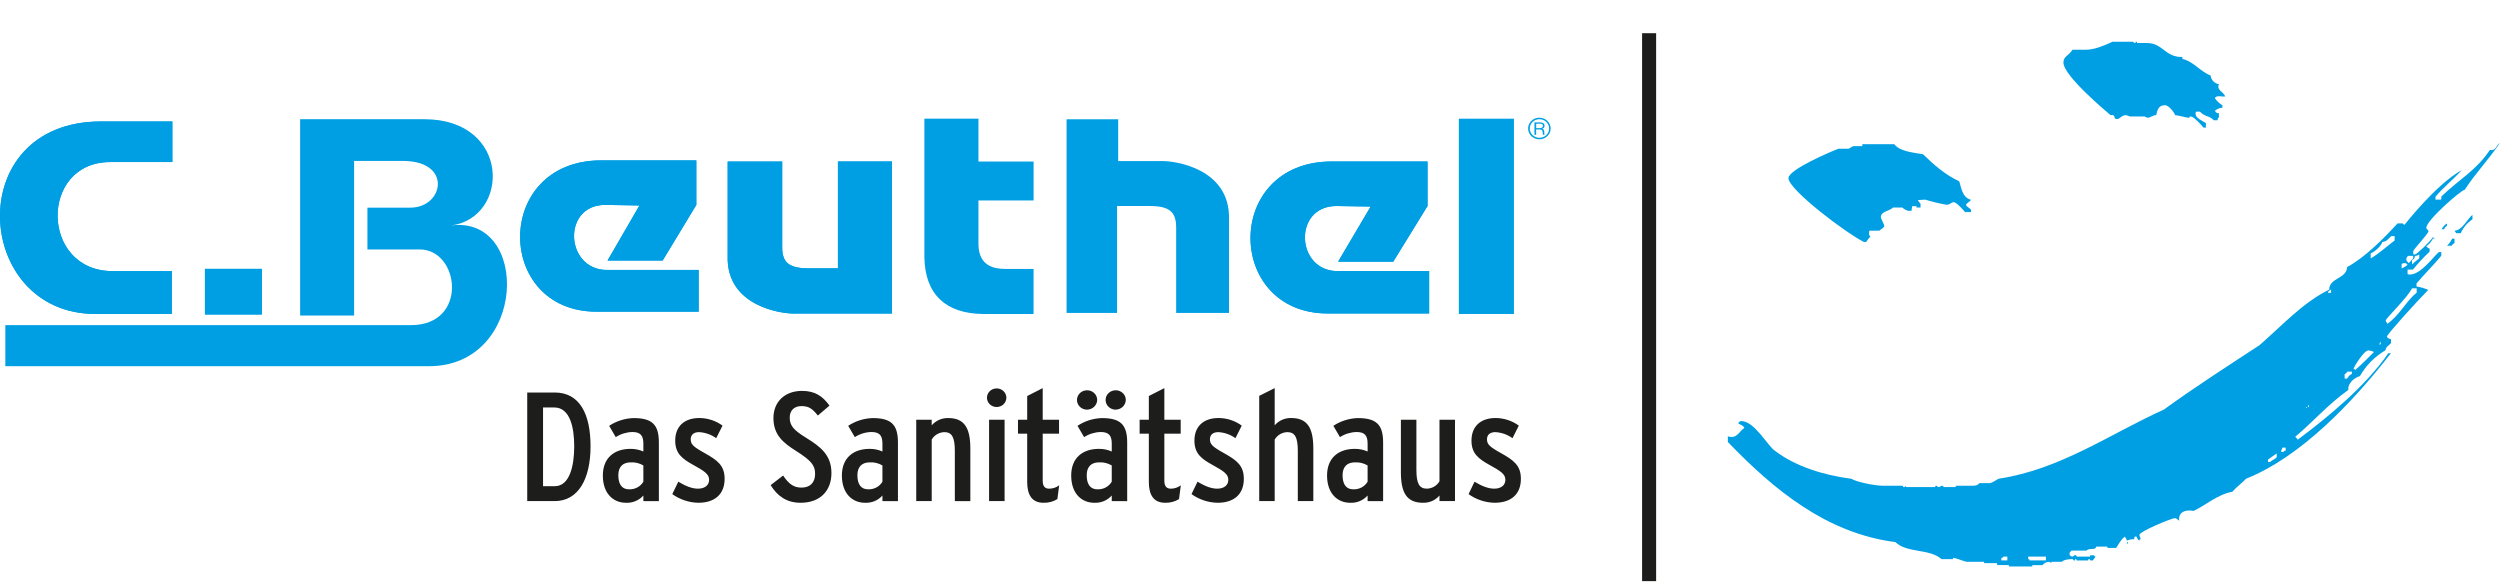<svg width="73" height="17" viewBox="0 0 73 17" fill="none" xmlns="http://www.w3.org/2000/svg">
<g clip-path="url(#clip0_308_1903)">
<path d="M5.017 7.916H3.288C1.175 7.916 1.143 4.731 3.218 4.731H5.033V3.546H2.95C-1.134 3.546 -0.775 9.166 2.78 9.166H5.017V7.916" fill="#009FE3"/>
<path d="M5.017 7.917H3.288C1.175 7.917 1.143 4.733 3.218 4.733H5.033V3.547H2.95C-1.134 3.547 -0.775 9.168 2.78 9.168H5.017V7.917V7.917ZM28.571 5.854V7.153C28.588 7.77 29.029 7.852 29.35 7.852H30.18V9.168H28.687C27.619 9.151 27.009 8.599 26.992 7.51V3.466H28.571V4.717H30.181V5.854H28.571ZM31.144 9.135V3.482H32.651V4.704H33.906C34.26 4.687 35.922 4.899 35.887 6.393V9.138H34.344V6.65C34.344 6.228 34.192 6.016 33.583 6.016H32.618V9.138H31.144V9.135ZM26.044 4.717V9.155H23.214C22.86 9.171 21.197 8.96 21.248 7.466V4.717H22.841V7.219C22.841 7.626 22.994 7.835 23.604 7.835H24.468V4.714H26.044" fill="#009FE3"/>
<path d="M26.043 4.717V9.155H23.213C22.859 9.171 21.196 8.96 21.247 7.466V4.717H22.84V7.219C22.84 7.626 22.993 7.836 23.602 7.836H24.467V4.714H26.043" fill="#009FE3"/>
<path d="M42.598 3.466H44.207V9.168H42.598V3.466Z" fill="#009FE3"/>
<path d="M41.732 7.916H39.058C37.835 7.916 37.753 6.016 39.024 6.016L40.024 6.032L39.075 7.641H40.684L41.685 6.016V4.716H38.888C35.718 4.716 35.771 9.154 38.77 9.154H41.732V7.916Z" fill="#009FE3"/>
<path d="M41.73 7.916H39.055C37.833 7.916 37.751 6.015 39.021 6.015L40.022 6.032L39.072 7.64H40.682L41.682 6.015V4.715H38.886C35.716 4.715 35.768 9.153 38.767 9.153H41.73V7.916ZM20.401 7.883H17.724C16.501 7.883 16.402 5.983 17.673 5.983L18.672 6L17.741 7.607H19.35L20.333 5.983V4.683H17.554C14.402 4.683 14.441 9.101 17.419 9.101H20.401V7.883" fill="#009FE3"/>
<path d="M20.401 7.883H17.724C16.501 7.883 16.402 5.983 17.673 5.983L18.672 6L17.741 7.607H19.35L20.333 5.983V4.683H17.554C14.402 4.683 14.441 9.101 17.419 9.101H20.401V7.883" fill="#009FE3"/>
<path d="M13.169 6.584C15.487 6.279 15.401 10.693 12.526 10.693H0.156V9.494H12C13.685 9.494 13.426 7.284 12.255 7.284H10.729V6.063H11.984C12.958 6.063 13.221 4.699 11.763 4.699H10.34V9.214H8.764V3.481H12.39C14.919 3.481 14.898 6.357 13.169 6.584Z" fill="#009FE3"/>
<path d="M5.984 7.851H7.646V9.183H5.984V7.851Z" fill="#009FE3"/>
<path d="M5.984 7.851H7.646V9.183H5.984V7.851Z" fill="#009FE3"/>
<path d="M45.279 3.752C45.279 3.815 45.26 3.876 45.224 3.927C45.187 3.979 45.136 4.02 45.076 4.044C45.016 4.068 44.95 4.074 44.886 4.062C44.822 4.049 44.763 4.019 44.717 3.975C44.671 3.931 44.64 3.874 44.627 3.813C44.615 3.752 44.621 3.688 44.646 3.631C44.671 3.573 44.714 3.524 44.768 3.489C44.822 3.455 44.886 3.436 44.951 3.437C45.038 3.437 45.121 3.47 45.183 3.529C45.244 3.589 45.279 3.669 45.279 3.752ZM44.669 3.752C44.669 3.806 44.685 3.858 44.716 3.903C44.747 3.948 44.791 3.982 44.843 4.003C44.895 4.023 44.952 4.029 45.007 4.018C45.062 4.008 45.112 3.982 45.152 3.944C45.191 3.906 45.218 3.858 45.229 3.805C45.24 3.752 45.234 3.698 45.213 3.648C45.191 3.599 45.155 3.556 45.109 3.526C45.062 3.497 45.008 3.481 44.952 3.481C44.876 3.481 44.804 3.509 44.751 3.56C44.698 3.611 44.669 3.68 44.669 3.752ZM44.968 3.574C44.992 3.574 45.101 3.574 45.101 3.673C45.102 3.693 45.096 3.713 45.083 3.729C45.07 3.746 45.051 3.757 45.03 3.76C45.082 3.774 45.091 3.804 45.093 3.85C45.093 3.912 45.093 3.918 45.105 3.934H45.056C45.049 3.923 45.046 3.912 45.045 3.866C45.045 3.809 45.034 3.78 44.948 3.78H44.855V3.936H44.806V3.574H44.968ZM44.857 3.741H44.952C44.977 3.741 45.053 3.741 45.053 3.673C45.053 3.606 44.983 3.614 44.961 3.614H44.857V3.741Z" fill="#009FE3"/>
<path d="M47.949 0.97H48.359V16.97H47.949V0.97Z" fill="#1D1D1B"/>
<path fill-rule="evenodd" clip-rule="evenodd" d="M61.686 1.218H62.268C62.318 1.218 62.291 1.256 62.339 1.256C62.387 1.256 62.33 1.218 62.379 1.218C62.428 1.218 62.37 1.256 62.42 1.256H62.688C63.157 1.256 63.224 1.679 63.725 1.663V1.721C64.047 1.789 64.239 2.085 64.55 2.204C64.556 2.267 64.583 2.325 64.627 2.371C64.671 2.417 64.73 2.448 64.794 2.458C64.715 2.633 64.923 2.675 64.976 2.814C64.899 2.838 64.716 2.764 64.675 2.867C64.732 2.95 64.807 3.021 64.895 3.075V3.143C64.813 3.15 64.736 3.182 64.675 3.235C64.683 3.242 64.713 3.319 64.792 3.303V3.433C64.766 3.433 64.756 3.464 64.752 3.511H64.641C64.523 3.375 64.381 3.417 64.238 3.26H64.126C64.109 3.278 64.112 3.281 64.112 3.328C64.112 3.455 64.316 3.527 64.412 3.595V3.725H64.341C64.282 3.651 64.054 3.4 63.973 3.4C63.923 3.4 63.953 3.438 63.902 3.438C63.852 3.438 63.66 3.381 63.514 3.36C63.483 3.277 63.327 3.072 63.219 3.072C63.042 3.072 62.995 3.189 62.964 3.36C62.877 3.36 62.775 3.438 62.726 3.438C62.676 3.438 62.626 3.4 62.613 3.4H62.196C62.187 3.4 62.09 3.362 62.082 3.362C61.953 3.362 61.892 3.477 61.821 3.477C61.679 3.477 61.817 3.341 61.626 3.36C61.549 3.292 60.252 2.22 60.252 1.827C60.252 1.646 60.394 1.638 60.518 1.452H60.923C61.149 1.45 61.442 1.335 61.686 1.218V1.218ZM54.378 4.211H55.314C55.456 4.414 55.85 4.454 56.153 4.504C56.463 4.81 56.816 5.115 57.208 5.292C57.273 5.474 57.287 5.76 57.553 5.835C57.511 5.903 57.411 5.935 57.411 5.983C57.411 6.031 57.51 6.065 57.553 6.124V6.192H57.379C57.355 6.162 57.133 5.904 57.052 5.904C56.971 5.904 56.941 5.98 56.84 5.98C56.628 5.941 56.419 5.891 56.213 5.829L56.001 5.843C56.023 5.882 56.049 5.918 56.08 5.951V6.06H55.981C55.931 6.06 55.993 6.022 55.942 6.02H55.838C55.825 6.065 55.819 6.11 55.819 6.156H55.716C55.652 6.138 55.594 6.105 55.547 6.06H55.275C55.186 6.163 54.921 6.165 54.921 6.341C54.921 6.388 55.021 6.552 55.021 6.6C55.021 6.647 54.907 6.704 54.875 6.736H54.592C54.576 6.754 54.579 6.766 54.579 6.814C54.579 6.863 54.574 6.872 54.619 6.9C54.574 6.952 54.532 7.007 54.494 7.064H54.423C53.906 6.806 52.223 5.538 52.223 5.203C52.223 4.949 53.474 4.422 53.679 4.344H53.962C54.014 4.344 54.078 4.267 54.129 4.268H54.381L54.378 4.211ZM72.196 6.274V6.403C72.044 6.505 71.925 6.646 71.853 6.81H71.719C71.719 6.785 71.676 6.765 71.677 6.738C71.912 6.715 72.044 6.389 72.196 6.274ZM71.452 6.525V6.598C71.431 6.605 71.412 6.618 71.398 6.635C71.384 6.652 71.374 6.672 71.371 6.694H71.295C71.329 6.624 71.384 6.566 71.452 6.525V6.525ZM71.601 6.97H71.672V7.098C71.636 7.115 71.607 7.142 71.588 7.175H71.453C71.516 7.117 71.566 7.047 71.601 6.97V6.97ZM62.138 15.829C62.138 15.854 62.131 15.884 62.103 15.88C62.1 15.854 62.11 15.825 62.138 15.829Z" fill="#009FE3"/>
<path fill-rule="evenodd" clip-rule="evenodd" d="M59.224 16.253H59.741V16.364H59.264C59.264 16.337 59.251 16.327 59.224 16.326V16.253ZM58.5 16.253H58.614V16.364H58.44V16.291C58.467 16.29 58.496 16.28 58.5 16.253ZM66.48 13.241V13.349C66.442 13.409 66.339 13.429 66.296 13.488H66.225V13.421C66.289 13.378 66.375 13.307 66.48 13.241ZM66.647 13.07H66.742V13.159C66.715 13.159 66.683 13.17 66.681 13.197H66.61C66.605 13.134 66.644 13.114 66.647 13.07V13.07ZM67.332 11.892H67.367C67.367 11.894 67.367 11.897 67.367 11.899C67.366 11.902 67.365 11.904 67.363 11.906C67.361 11.908 67.359 11.909 67.357 11.91C67.355 11.911 67.352 11.912 67.349 11.912C67.347 11.912 67.344 11.911 67.342 11.91C67.339 11.909 67.337 11.908 67.336 11.906C67.334 11.904 67.333 11.902 67.332 11.899C67.332 11.897 67.332 11.894 67.332 11.892ZM67.426 11.834C67.426 11.86 67.419 11.889 67.391 11.887C67.389 11.86 67.399 11.832 67.426 11.834ZM68.542 10.851H68.675V10.919C68.61 10.941 68.576 10.996 68.534 11.055H68.463V10.927C68.498 10.911 68.525 10.884 68.542 10.851ZM69.162 10.232C69.218 10.237 69.272 10.253 69.322 10.277C69.142 10.455 68.959 10.646 68.765 10.809C68.764 10.798 68.759 10.787 68.751 10.78C68.743 10.772 68.732 10.767 68.72 10.766C68.763 10.669 69.03 10.231 69.159 10.231L69.162 10.232ZM69.515 9.981C69.52 9.998 69.52 10.016 69.515 10.033C69.51 10.049 69.5 10.065 69.487 10.076C69.482 10.059 69.483 10.041 69.487 10.024C69.492 10.008 69.502 9.992 69.515 9.98L69.515 9.981ZM68.068 8.456V8.549H67.976C67.972 8.503 68.036 8.476 68.067 8.455L68.068 8.456ZM70.431 8.419H70.567V8.544C70.253 8.798 70.061 9.217 69.708 9.456C69.703 9.409 69.663 9.409 69.663 9.36C69.662 9.298 70.299 8.693 70.431 8.418L70.431 8.419ZM70.169 7.685H70.263C70.263 7.711 70.277 7.721 70.306 7.727C70.254 7.773 70.194 7.81 70.128 7.836V7.73C70.124 7.678 70.164 7.711 70.169 7.685V7.685ZM70.311 7.472H70.465V7.54C70.423 7.582 70.383 7.64 70.335 7.681C70.279 7.629 70.264 7.609 70.264 7.574C70.264 7.526 70.286 7.514 70.311 7.472V7.472ZM70.643 7.432V7.542C70.564 7.603 70.501 7.66 70.431 7.72V7.594C70.446 7.582 70.528 7.554 70.509 7.478C70.557 7.472 70.603 7.457 70.643 7.432V7.432ZM69.829 6.893H69.923V7.022C69.716 7.178 69.461 7.408 69.224 7.547V7.397C69.34 7.36 69.537 7.174 69.565 7.067C69.701 7.051 69.731 6.974 69.829 6.893V6.893ZM55.563 6.026H55.595C55.596 6.029 55.597 6.032 55.597 6.035C55.597 6.037 55.596 6.04 55.594 6.043C55.593 6.045 55.59 6.047 55.588 6.048C55.585 6.05 55.582 6.051 55.579 6.051C55.576 6.051 55.573 6.05 55.571 6.048C55.568 6.047 55.566 6.045 55.564 6.043C55.562 6.04 55.562 6.037 55.562 6.035C55.561 6.032 55.562 6.029 55.563 6.026ZM72.999 4.173C72.694 4.628 72.265 5.08 71.972 5.539C71.838 5.569 70.849 6.437 70.849 6.649C70.849 6.699 70.91 6.708 70.91 6.756C70.91 6.817 70.511 7.243 70.467 7.328V7.419C70.485 7.435 70.467 7.431 70.517 7.431C70.567 7.431 70.956 7.058 71.037 6.93L71.108 6.963H71.043C70.998 7.055 70.93 7.133 70.845 7.193C70.872 7.223 70.906 7.247 70.945 7.261V7.347C70.771 7.511 70.608 7.687 70.458 7.872H70.301V8.001C70.321 8.017 70.332 8.014 70.383 8.014C70.694 8.014 71.087 7.457 71.215 7.36H71.286V7.468C71.064 7.739 70.803 7.991 70.562 8.277V8.365C70.681 8.384 70.796 8.417 70.905 8.465C70.57 8.804 69.698 9.765 69.698 9.829C69.698 9.85 69.749 9.896 69.818 9.908V10.014C69.775 10.082 69.659 10.122 69.656 10.228C69.343 10.412 69.085 10.673 68.909 10.983C68.775 11.014 68.545 11.182 68.572 11.385C67.947 11.835 67.553 12.308 67.022 12.753C67.042 12.785 67.082 12.805 67.093 12.839C67.976 12.181 69.074 11.278 69.74 10.313H69.815C68.692 11.766 67.167 13.348 65.587 13.978C65.467 14.105 65.304 14.221 65.184 14.359C64.751 14.436 64.381 14.77 64.052 14.919C63.817 14.87 63.597 14.956 63.633 15.207C63.601 15.187 63.558 15.131 63.508 15.131C63.4 15.131 62.472 15.524 62.472 15.614C62.472 15.663 62.491 15.678 62.51 15.745C62.482 15.745 62.472 15.758 62.465 15.787C62.428 15.756 62.4 15.715 62.387 15.669H62.335C62.323 15.694 62.317 15.72 62.318 15.747C62.244 15.742 62.171 15.756 62.105 15.787C62.1 15.738 62.059 15.706 62.046 15.67C61.922 15.757 61.862 15.904 61.791 15.999H61.556C61.505 15.999 61.566 15.961 61.516 15.961H61.21C61.186 16.085 61.002 15.986 60.927 16.077H60.484C60.469 16.111 60.431 16.115 60.431 16.163C60.429 16.174 60.43 16.185 60.434 16.195C60.437 16.206 60.442 16.216 60.45 16.224C60.457 16.232 60.467 16.239 60.477 16.244C60.487 16.249 60.498 16.251 60.51 16.252C60.56 16.252 60.54 16.211 60.59 16.211C60.64 16.211 60.627 16.234 60.645 16.252H61.014C61.063 16.252 61.002 16.211 61.053 16.214H61.151C61.151 16.24 61.164 16.252 61.193 16.256C61.163 16.29 61.134 16.327 61.108 16.365H61.053C61.002 16.365 61.053 16.327 61.002 16.327C60.951 16.327 61.002 16.366 60.953 16.366H60.651C60.6 16.366 60.661 16.327 60.611 16.327C60.562 16.327 60.621 16.366 60.57 16.366C60.519 16.366 60.56 16.327 60.51 16.327C60.46 16.327 60.288 16.327 60.202 16.404H59.926C59.875 16.404 59.906 16.415 59.904 16.44C59.875 16.44 59.875 16.404 59.826 16.404C59.79 16.407 59.754 16.416 59.722 16.433C59.69 16.45 59.662 16.473 59.64 16.502H59.364C59.313 16.502 59.373 16.54 59.323 16.54H58.68C58.629 16.54 58.69 16.502 58.64 16.5H58.319C58.319 16.472 58.319 16.459 58.304 16.444H57.956C57.905 16.444 57.966 16.404 57.915 16.404H57.424C57.385 16.404 57.1 16.29 57.05 16.29C56.999 16.29 57.06 16.327 57.009 16.327H56.694C56.34 16.013 55.682 16.157 55.345 15.829C53.327 15.572 51.781 14.286 50.453 12.906V12.74C50.717 12.829 50.777 12.6 50.935 12.494C50.895 12.413 50.808 12.4 50.754 12.363C50.776 12.337 50.793 12.295 50.843 12.295C51.238 12.295 51.621 13.035 51.833 13.166C52.411 13.608 53.226 13.873 54.058 13.98C54.233 14.084 54.765 14.184 54.989 14.184H55.541C55.591 14.184 55.541 14.223 55.591 14.223C55.641 14.223 55.62 14.213 55.623 14.187C55.651 14.187 55.63 14.223 55.681 14.223H56.486C56.537 14.223 56.486 14.184 56.537 14.184C56.588 14.184 56.556 14.223 56.607 14.223C56.658 14.223 56.658 14.184 56.709 14.184C56.759 14.184 56.73 14.223 56.779 14.223H57.088C57.138 14.223 57.077 14.184 57.129 14.184H57.538C57.599 14.184 57.741 14.195 57.797 14.108H58.08C58.181 14.108 58.292 14.005 58.366 13.978C60.177 13.701 61.609 12.671 63.186 11.959C64.054 11.328 65.058 10.681 65.982 10.076C66.627 9.514 67.246 8.831 68.012 8.457C68.012 8.108 68.521 8.146 68.535 7.801C69.07 7.504 69.596 6.972 70.008 6.524H70.149C70.199 6.524 70.16 6.562 70.212 6.562C70.219 6.562 71.122 5.387 71.889 4.963C71.688 5.188 71.336 5.483 71.116 5.744V5.829H71.274C71.29 5.811 71.288 5.779 71.288 5.737C71.804 5.24 72.311 4.972 72.703 4.38C72.895 4.404 72.862 4.269 72.999 4.173V4.173Z" fill="#009FE3"/>
<path d="M16.197 14.632H15.395V11.461H16.197C16.928 11.461 17.244 12.09 17.244 13.032C17.244 13.973 16.894 14.632 16.197 14.632V14.632ZM16.183 11.898H15.857V14.197H16.197C16.64 14.197 16.767 13.591 16.767 13.034C16.767 12.478 16.645 11.898 16.183 11.898V11.898ZM18.786 14.632V14.469C18.724 14.539 18.646 14.595 18.557 14.632C18.469 14.669 18.373 14.686 18.277 14.681C17.914 14.681 17.603 14.419 17.603 13.885C17.603 13.37 17.937 13.107 18.409 13.107C18.539 13.105 18.668 13.131 18.786 13.184V12.954C18.786 12.723 18.706 12.615 18.466 12.615C18.292 12.619 18.123 12.671 17.98 12.764L17.787 12.434C17.997 12.295 18.244 12.216 18.499 12.208C19.032 12.208 19.239 12.389 19.239 12.918V14.633L18.786 14.632ZM18.786 13.591C18.675 13.525 18.545 13.493 18.414 13.501C18.202 13.501 18.055 13.618 18.055 13.876C18.055 14.157 18.173 14.288 18.367 14.288C18.451 14.292 18.535 14.273 18.609 14.234C18.683 14.195 18.744 14.136 18.786 14.066V13.591ZM20.39 14.681C20.116 14.675 19.85 14.586 19.631 14.428L19.806 14.066C20.032 14.202 20.216 14.269 20.381 14.269C20.584 14.269 20.706 14.166 20.706 14.011C20.706 13.845 20.574 13.758 20.23 13.568C19.923 13.397 19.716 13.243 19.716 12.867C19.716 12.456 19.975 12.206 20.423 12.206C20.667 12.208 20.904 12.286 21.098 12.428L20.913 12.795C20.769 12.69 20.595 12.629 20.414 12.618C20.244 12.618 20.169 12.709 20.169 12.826C20.169 12.971 20.239 13.043 20.574 13.229C20.947 13.437 21.159 13.591 21.159 13.98C21.159 14.433 20.871 14.681 20.39 14.681V14.681ZM23.376 14.681C22.961 14.681 22.692 14.474 22.503 14.166L22.867 13.885C23.046 14.157 23.201 14.238 23.404 14.238C23.654 14.238 23.801 14.093 23.801 13.835C23.801 13.591 23.692 13.451 23.249 13.17C22.876 12.935 22.584 12.704 22.584 12.206C22.584 11.745 22.904 11.414 23.419 11.414C23.801 11.414 24.023 11.569 24.221 11.844L23.881 12.134C23.721 11.93 23.612 11.858 23.404 11.858C23.183 11.858 23.06 11.993 23.06 12.193C23.06 12.428 23.173 12.559 23.541 12.785C23.952 13.039 24.278 13.283 24.278 13.813C24.278 14.32 23.961 14.681 23.376 14.681V14.681ZM25.767 14.632V14.469C25.705 14.539 25.627 14.595 25.539 14.632C25.45 14.669 25.354 14.686 25.258 14.681C24.895 14.681 24.583 14.419 24.583 13.885C24.583 13.37 24.919 13.107 25.39 13.107C25.52 13.105 25.649 13.131 25.767 13.184V12.954C25.767 12.723 25.688 12.615 25.447 12.615C25.273 12.618 25.105 12.67 24.961 12.764L24.767 12.434C24.977 12.295 25.224 12.216 25.48 12.208C26.013 12.208 26.22 12.389 26.22 12.918V14.633L25.767 14.632ZM25.767 13.591C25.656 13.525 25.526 13.493 25.395 13.501C25.182 13.501 25.036 13.618 25.036 13.876C25.036 14.157 25.154 14.288 25.348 14.288C25.433 14.292 25.516 14.273 25.59 14.234C25.665 14.195 25.726 14.136 25.767 14.066V13.591ZM27.881 14.632V13.17C27.881 12.776 27.801 12.618 27.574 12.618C27.499 12.621 27.425 12.642 27.36 12.68C27.296 12.718 27.243 12.772 27.206 12.835V14.632H26.754V12.257H27.206V12.419C27.265 12.351 27.338 12.297 27.421 12.26C27.505 12.223 27.596 12.205 27.688 12.207C28.164 12.207 28.334 12.501 28.334 13.098V14.633L27.881 14.632ZM29.108 11.885C29.051 11.886 28.996 11.87 28.948 11.841C28.901 11.812 28.864 11.769 28.842 11.719C28.82 11.67 28.814 11.615 28.825 11.562C28.836 11.508 28.863 11.46 28.902 11.421C28.942 11.383 28.993 11.357 29.049 11.347C29.104 11.336 29.161 11.342 29.213 11.363C29.265 11.385 29.309 11.42 29.34 11.466C29.371 11.511 29.387 11.564 29.386 11.618C29.384 11.688 29.355 11.755 29.303 11.805C29.251 11.855 29.181 11.883 29.108 11.885ZM28.881 14.632V12.257H29.334V14.632H28.881ZM30.876 14.573C30.756 14.648 30.614 14.685 30.471 14.681C30.14 14.681 29.994 14.46 29.994 14.075V12.663H29.725V12.256H29.994V11.564L30.447 11.333V12.256H30.924V12.663H30.447V14.035C30.447 14.202 30.513 14.269 30.636 14.269C30.742 14.269 30.846 14.235 30.928 14.17L30.876 14.573ZM32.463 14.632V14.469C32.401 14.539 32.322 14.595 32.234 14.632C32.145 14.669 32.049 14.686 31.953 14.681C31.59 14.681 31.279 14.419 31.279 13.885C31.279 13.37 31.613 13.107 32.085 13.107C32.216 13.105 32.345 13.131 32.463 13.184V12.954C32.463 12.723 32.382 12.615 32.142 12.615C31.968 12.619 31.799 12.671 31.656 12.764L31.463 12.434C31.672 12.295 31.919 12.216 32.174 12.208C32.706 12.208 32.914 12.389 32.914 12.918V14.633L32.463 14.632ZM31.746 11.962C31.687 11.963 31.63 11.946 31.581 11.916C31.532 11.885 31.494 11.841 31.471 11.789C31.448 11.737 31.442 11.68 31.453 11.625C31.465 11.57 31.493 11.519 31.534 11.479C31.575 11.44 31.628 11.412 31.686 11.402C31.743 11.391 31.802 11.396 31.857 11.418C31.911 11.44 31.957 11.476 31.989 11.523C32.021 11.57 32.038 11.625 32.038 11.681C32.036 11.755 32.004 11.825 31.949 11.878C31.895 11.93 31.821 11.96 31.744 11.962H31.746ZM32.463 13.591C32.351 13.525 32.221 13.493 32.09 13.501C31.878 13.501 31.732 13.618 31.732 13.876C31.732 14.157 31.85 14.288 32.043 14.288C32.127 14.292 32.212 14.273 32.286 14.234C32.36 14.195 32.421 14.136 32.463 14.066V13.591ZM32.581 11.962C32.522 11.963 32.465 11.946 32.416 11.915C32.367 11.884 32.329 11.84 32.306 11.788C32.284 11.737 32.278 11.68 32.289 11.624C32.3 11.569 32.328 11.519 32.37 11.479C32.411 11.439 32.464 11.412 32.521 11.402C32.579 11.391 32.638 11.396 32.692 11.418C32.746 11.44 32.792 11.476 32.825 11.523C32.857 11.57 32.874 11.625 32.873 11.681C32.871 11.755 32.839 11.826 32.785 11.878C32.73 11.93 32.656 11.96 32.579 11.962H32.581ZM34.428 14.573C34.308 14.648 34.166 14.685 34.023 14.681C33.693 14.681 33.546 14.46 33.546 14.075V12.663H33.277V12.256H33.546V11.564L33.999 11.333V12.256H34.476V12.663H33.999V14.035C33.999 14.202 34.066 14.269 34.188 14.269C34.294 14.27 34.397 14.235 34.48 14.17L34.428 14.573ZM35.552 14.681C35.277 14.675 35.012 14.586 34.792 14.428L34.967 14.066C35.193 14.202 35.377 14.269 35.542 14.269C35.745 14.269 35.867 14.166 35.867 14.011C35.867 13.845 35.736 13.758 35.391 13.568C35.084 13.397 34.877 13.243 34.877 12.867C34.877 12.456 35.137 12.206 35.584 12.206C35.829 12.208 36.066 12.286 36.259 12.428L36.075 12.795C35.931 12.69 35.756 12.629 35.575 12.618C35.405 12.618 35.33 12.709 35.33 12.826C35.33 12.971 35.401 13.043 35.736 13.229C36.108 13.437 36.32 13.591 36.32 13.98C36.32 14.433 36.033 14.681 35.552 14.681V14.681ZM37.896 14.632V13.17C37.896 12.776 37.816 12.618 37.589 12.618C37.514 12.621 37.44 12.642 37.376 12.68C37.311 12.718 37.258 12.772 37.221 12.835V14.632H36.769V11.559L37.221 11.333V12.419C37.279 12.351 37.353 12.296 37.436 12.259C37.52 12.222 37.611 12.204 37.703 12.206C38.179 12.206 38.349 12.5 38.349 13.097V14.632H37.896ZM39.934 14.632V14.469C39.872 14.539 39.793 14.595 39.705 14.632C39.617 14.669 39.521 14.686 39.425 14.681C39.062 14.681 38.75 14.419 38.75 13.885C38.75 13.37 39.085 13.107 39.557 13.107C39.687 13.105 39.816 13.131 39.934 13.184V12.954C39.934 12.723 39.854 12.615 39.614 12.615C39.44 12.619 39.271 12.671 39.127 12.764L38.934 12.434C39.144 12.295 39.391 12.216 39.646 12.208C40.179 12.208 40.387 12.389 40.387 12.918V14.633L39.934 14.632ZM39.934 13.591C39.822 13.525 39.692 13.493 39.561 13.501C39.349 13.501 39.203 13.618 39.203 13.876C39.203 14.157 39.321 14.288 39.514 14.288C39.599 14.292 39.683 14.273 39.757 14.234C39.831 14.195 39.892 14.136 39.934 14.066V13.591ZM42.033 14.632V14.469C41.975 14.537 41.902 14.592 41.818 14.629C41.735 14.665 41.644 14.684 41.552 14.681C41.076 14.681 40.906 14.387 40.906 13.79V12.256H41.359V13.718C41.359 14.111 41.439 14.269 41.665 14.269C41.741 14.267 41.815 14.246 41.879 14.208C41.944 14.169 41.997 14.116 42.033 14.052V12.256H42.486V14.631L42.033 14.632ZM43.641 14.681C43.367 14.675 43.101 14.586 42.882 14.428L43.056 14.066C43.282 14.202 43.466 14.269 43.632 14.269C43.834 14.269 43.957 14.166 43.957 14.011C43.957 13.845 43.825 13.758 43.48 13.568C43.174 13.397 42.967 13.243 42.967 12.867C42.967 12.456 43.226 12.206 43.674 12.206C43.918 12.208 44.155 12.286 44.349 12.428L44.165 12.795C44.02 12.69 43.846 12.629 43.664 12.618C43.495 12.618 43.42 12.709 43.42 12.826C43.42 12.971 43.49 13.043 43.825 13.229C44.198 13.437 44.41 13.591 44.41 13.98C44.411 14.433 44.123 14.681 43.641 14.681V14.681Z" fill="#1D1D1B"/>
</g>
<defs>
<clipPath id="clip0_308_1903">
<rect width="73" height="16" fill="white" transform="translate(0 0.97)"/>
</clipPath>
</defs>
</svg>
